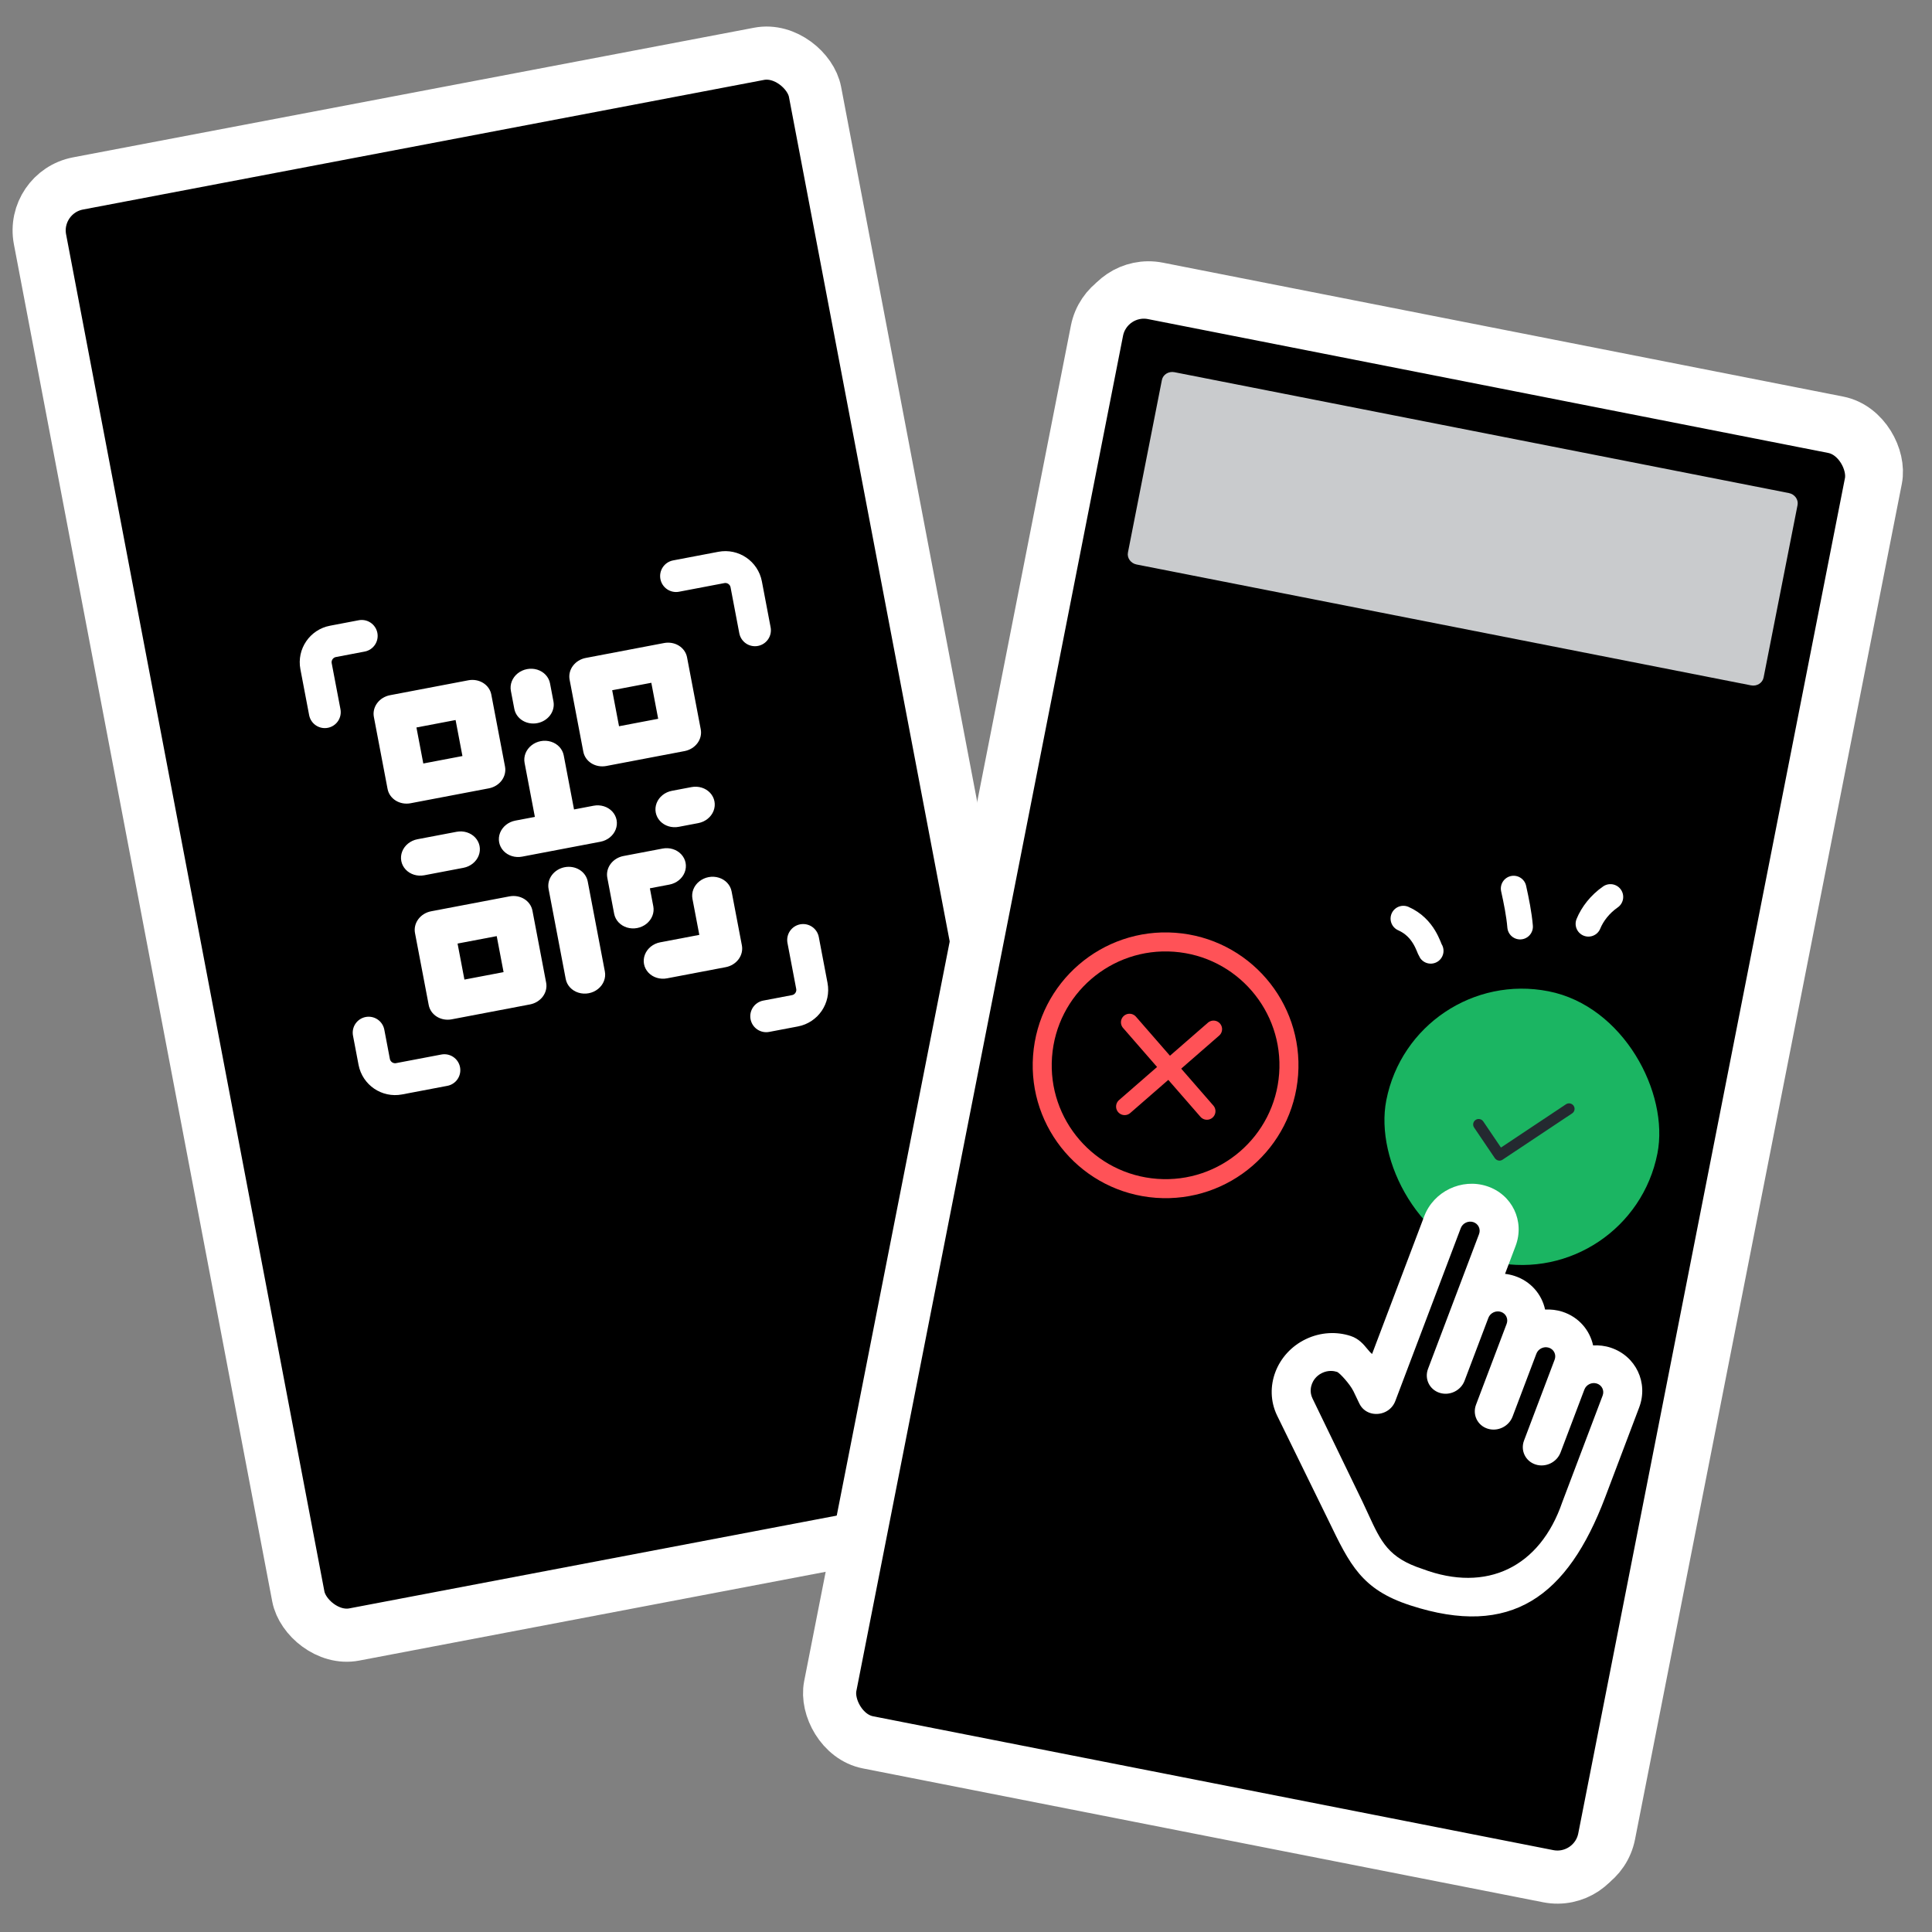<svg width="140" height="140" viewBox="0 0 140 140" fill="none" xmlns="http://www.w3.org/2000/svg">
<rect x="0" y="0" width="140" height="140" fill="#808080" stroke="none"/>
<rect x="2.251" y="13.941" width="57.169" height="107.036" rx="3.465" transform="rotate(-10.777 2.251 13.941)" fill="black" stroke="white" stroke-width="3.85"/>
<path d="M55.523 73.641L57.606 73.245C58.442 73.086 58.99 72.279 58.831 71.444L58.198 68.115" stroke="white" stroke-width="2.31" stroke-linecap="round"/>
<path d="M54.707 45.672L54.074 42.344C53.914 41.508 53.108 40.96 52.273 41.119L48.99 41.744" stroke="white" stroke-width="2.31" stroke-linecap="round"/>
<path d="M26.211 46.08L24.127 46.477C23.292 46.636 22.744 47.442 22.902 48.277L23.536 51.606" stroke="white" stroke-width="2.31" stroke-linecap="round"/>
<path d="M26.714 74.83L27.117 76.948C27.277 77.784 28.083 78.332 28.918 78.173L32.201 77.549" stroke="white" stroke-width="2.31" stroke-linecap="round"/>
<path d="M42.269 54.471L41.276 49.252C41.21 48.906 41.296 48.545 41.515 48.25C41.735 47.955 42.069 47.748 42.446 47.677L48.119 46.597C48.495 46.525 48.882 46.594 49.195 46.788C49.507 46.982 49.72 47.286 49.786 47.632L50.779 52.851C50.845 53.197 50.759 53.558 50.539 53.853C50.32 54.148 49.985 54.354 49.609 54.426L43.936 55.506C43.56 55.578 43.172 55.509 42.86 55.315C42.547 55.121 42.335 54.817 42.269 54.471ZM44.857 52.626L47.694 52.086L47.197 49.477L44.361 50.017L44.857 52.626ZM35.425 57.126L29.752 58.206C29.376 58.277 28.989 58.209 28.676 58.014C28.364 57.82 28.151 57.517 28.085 57.171L27.092 51.951C27.026 51.605 27.112 51.245 27.332 50.95C27.551 50.654 27.886 50.448 28.262 50.377L33.935 49.297C34.311 49.225 34.699 49.294 35.011 49.488C35.324 49.682 35.536 49.985 35.602 50.331L36.596 55.551C36.661 55.897 36.575 56.257 36.356 56.553C36.136 56.848 35.802 57.054 35.425 57.126ZM33.014 52.176L30.177 52.716L30.674 55.326L33.51 54.786L33.014 52.176ZM38.583 65.99L39.576 71.209C39.642 71.555 39.556 71.916 39.336 72.211C39.117 72.506 38.782 72.712 38.406 72.784L32.733 73.864C32.356 73.936 31.969 73.867 31.657 73.673C31.344 73.479 31.132 73.175 31.066 72.829L30.072 67.61C30.006 67.264 30.093 66.903 30.312 66.608C30.531 66.313 30.866 66.106 31.242 66.035L36.916 64.955C37.292 64.883 37.679 64.952 37.992 65.146C38.304 65.34 38.517 65.644 38.583 65.99ZM35.994 67.835L33.157 68.374L33.654 70.984L36.491 70.444L35.994 67.835ZM47.341 65.675L47.093 64.37L48.511 64.1C49.018 64.003 49.439 63.666 49.615 63.214C49.792 62.762 49.697 62.264 49.367 61.909C49.037 61.553 48.521 61.394 48.014 61.49L45.178 62.03C44.801 62.102 44.467 62.308 44.247 62.603C44.028 62.898 43.942 63.259 44.008 63.605L44.504 66.215C44.593 66.681 44.945 67.06 45.429 67.21C45.912 67.359 46.453 67.256 46.847 66.94C47.241 66.623 47.43 66.141 47.341 65.675ZM30.249 60.815C29.742 60.912 29.321 61.25 29.145 61.702C28.968 62.154 29.063 62.651 29.393 63.007C29.723 63.362 30.239 63.522 30.745 63.425L33.582 62.885C34.089 62.789 34.51 62.451 34.687 61.999C34.863 61.547 34.768 61.05 34.438 60.694C34.108 60.339 33.592 60.179 33.086 60.275L30.249 60.815ZM43.511 60.995C44.018 60.899 44.439 60.561 44.615 60.109C44.791 59.657 44.697 59.16 44.367 58.804C44.036 58.449 43.521 58.289 43.014 58.386L41.596 58.656L40.851 54.741C40.762 54.275 40.41 53.895 39.926 53.746C39.443 53.596 38.902 53.699 38.508 54.016C38.114 54.332 37.925 54.815 38.014 55.281L38.759 59.196L37.341 59.465C36.834 59.562 36.413 59.9 36.236 60.352C36.06 60.804 36.155 61.301 36.485 61.657C36.815 62.012 37.331 62.172 37.837 62.075L43.511 60.995ZM50.106 57.036L48.688 57.306C48.181 57.402 47.76 57.74 47.583 58.192C47.407 58.644 47.502 59.141 47.832 59.497C48.162 59.852 48.677 60.012 49.184 59.915L50.603 59.645C51.109 59.549 51.53 59.211 51.707 58.759C51.883 58.307 51.789 57.81 51.459 57.454C51.128 57.099 50.613 56.939 50.106 57.036ZM38.935 52.401C39.312 52.33 39.646 52.123 39.866 51.828C40.085 51.533 40.171 51.172 40.105 50.826L39.857 49.522C39.768 49.055 39.416 48.676 38.933 48.526C38.45 48.377 37.909 48.48 37.514 48.796C37.12 49.113 36.932 49.595 37.02 50.062L37.269 51.366C37.335 51.712 37.547 52.016 37.86 52.21C38.172 52.404 38.559 52.473 38.935 52.401ZM40.922 62.84C40.546 62.912 40.212 63.118 39.992 63.413C39.773 63.708 39.687 64.069 39.752 64.415L40.994 70.939C41.083 71.406 41.435 71.785 41.919 71.934C42.402 72.084 42.943 71.981 43.337 71.664C43.731 71.348 43.92 70.865 43.831 70.399L42.589 63.875C42.523 63.529 42.311 63.225 41.998 63.031C41.686 62.837 41.299 62.769 40.922 62.84ZM48.334 70.894L52.59 70.084C52.966 70.013 53.3 69.806 53.52 69.511C53.739 69.216 53.825 68.855 53.76 68.509L53.014 64.595C52.926 64.129 52.573 63.749 52.09 63.6C51.607 63.45 51.066 63.553 50.672 63.87C50.277 64.186 50.089 64.668 50.178 65.135L50.675 67.745L47.838 68.284C47.331 68.381 46.91 68.719 46.734 69.171C46.557 69.623 46.652 70.12 46.982 70.476C47.312 70.831 47.828 70.991 48.334 70.894Z" fill="white"/>
<rect x="80.5" y="20.255" width="57.169" height="107.036" rx="3.465" transform="rotate(11.135 80.5 20.255)" fill="white" stroke="white" stroke-width="3.85"/>
<path d="M107.641 95.522L109.722 95.932C110.556 96.096 111.366 95.553 111.53 94.718L112.185 91.394" stroke="#FFBD41" stroke-width="2.31" stroke-linecap="round"/>
<path d="M117.324 69.269L117.978 65.945C118.143 65.111 117.599 64.301 116.765 64.137L113.486 63.491" stroke="#FFBD41" stroke-width="2.31" stroke-linecap="round"/>
<path d="M90.734 59.014L88.653 58.604C87.818 58.44 87.008 58.983 86.844 59.818L86.19 63.142" stroke="#FFBD41" stroke-width="2.31" stroke-linecap="round"/>
<path d="M80.471 85.875L80.055 87.99C79.891 88.825 80.434 89.635 81.269 89.799L84.547 90.444" stroke="#FFBD41" stroke-width="2.31" stroke-linecap="round"/>
<path d="M102.501 72.791L103.527 67.578C103.596 67.233 103.81 66.93 104.124 66.738C104.437 66.546 104.825 66.48 105.201 66.554L110.867 67.669C111.243 67.743 111.576 67.951 111.794 68.248C112.011 68.545 112.095 68.906 112.027 69.251L111.001 74.465C110.933 74.81 110.719 75.112 110.405 75.304C110.091 75.496 109.704 75.563 109.328 75.489L103.662 74.374C103.286 74.3 102.952 74.091 102.735 73.795C102.517 73.498 102.433 73.137 102.501 72.791ZM105.591 72.046L108.425 72.603L108.938 69.997L106.104 69.439L105.591 72.046ZM95.162 72.701L89.495 71.585C89.119 71.511 88.786 71.303 88.568 71.006C88.351 70.71 88.267 70.349 88.335 70.003L89.361 64.79C89.429 64.444 89.644 64.142 89.957 63.95C90.271 63.758 90.659 63.692 91.034 63.766L96.701 64.881C97.076 64.955 97.41 65.163 97.627 65.46C97.845 65.756 97.929 66.117 97.861 66.463L96.835 71.676C96.767 72.022 96.552 72.324 96.239 72.516C95.925 72.708 95.537 72.775 95.162 72.701ZM94.771 67.209L91.938 66.651L91.425 69.257L94.258 69.815L94.771 67.209ZM94.783 82.102L93.757 87.316C93.689 87.661 93.474 87.963 93.16 88.156C92.847 88.348 92.459 88.414 92.083 88.34L86.417 87.225C86.041 87.151 85.708 86.942 85.49 86.646C85.273 86.349 85.189 85.988 85.257 85.642L86.283 80.429C86.351 80.084 86.565 79.781 86.879 79.59C87.193 79.397 87.58 79.331 87.956 79.405L93.623 80.52C93.998 80.594 94.332 80.802 94.549 81.099C94.767 81.396 94.851 81.757 94.783 82.102ZM91.693 82.848L88.86 82.29L88.347 84.897L91.18 85.455L91.693 82.848ZM103.026 85.079L103.283 83.775L104.699 84.054C105.206 84.154 105.722 83.998 106.054 83.644C106.387 83.291 106.485 82.794 106.311 82.341C106.137 81.888 105.719 81.547 105.212 81.448L102.379 80.89C102.003 80.816 101.616 80.882 101.302 81.075C100.988 81.267 100.774 81.569 100.706 81.914L100.193 84.521C100.101 84.987 100.286 85.47 100.679 85.789C101.071 86.108 101.612 86.214 102.096 86.068C102.58 85.921 102.934 85.544 103.026 85.079ZM88.982 74.192C88.476 74.092 87.959 74.249 87.627 74.602C87.294 74.955 87.197 75.452 87.37 75.905C87.544 76.358 87.963 76.699 88.469 76.798L91.302 77.356C91.808 77.456 92.325 77.299 92.657 76.946C92.99 76.593 93.088 76.096 92.914 75.643C92.74 75.19 92.322 74.849 91.815 74.749L88.982 74.192ZM101.219 79.308C101.725 79.407 102.242 79.251 102.574 78.898C102.906 78.544 103.004 78.047 102.831 77.594C102.657 77.141 102.238 76.801 101.732 76.701L100.315 76.422L101.085 72.513C101.176 72.047 100.991 71.564 100.599 71.245C100.206 70.925 99.666 70.819 99.182 70.966C98.698 71.112 98.343 71.489 98.251 71.955L97.482 75.865L96.065 75.586C95.559 75.486 95.042 75.643 94.71 75.996C94.378 76.35 94.28 76.846 94.454 77.299C94.627 77.752 95.046 78.093 95.552 78.193L101.219 79.308ZM108.815 78.096L107.398 77.817C106.892 77.717 106.376 77.873 106.043 78.227C105.711 78.58 105.613 79.077 105.787 79.53C105.96 79.983 106.379 80.324 106.885 80.423L108.302 80.702C108.808 80.802 109.325 80.645 109.657 80.292C109.99 79.939 110.087 79.442 109.914 78.989C109.74 78.536 109.321 78.195 108.815 78.096ZM100.181 69.627C100.557 69.701 100.944 69.635 101.258 69.443C101.572 69.251 101.786 68.948 101.854 68.603L102.111 67.299C102.203 66.834 102.017 66.35 101.625 66.031C101.232 65.712 100.692 65.606 100.208 65.753C99.724 65.899 99.369 66.276 99.278 66.742L99.021 68.045C98.953 68.391 99.037 68.752 99.254 69.048C99.472 69.345 99.805 69.553 100.181 69.627ZM98.129 80.053C97.753 79.98 97.366 80.046 97.052 80.238C96.738 80.43 96.524 80.732 96.456 81.078L95.173 87.594C95.082 88.06 95.267 88.543 95.659 88.862C96.052 89.181 96.592 89.288 97.076 89.141C97.56 88.995 97.915 88.618 98.007 88.152L99.289 81.636C99.357 81.29 99.273 80.929 99.056 80.632C98.838 80.336 98.505 80.127 98.129 80.053ZM102 90.292L106.25 91.128C106.626 91.202 107.013 91.136 107.327 90.944C107.641 90.752 107.855 90.449 107.923 90.104L108.693 86.194C108.784 85.728 108.599 85.245 108.207 84.926C107.814 84.607 107.274 84.501 106.79 84.647C106.306 84.793 105.951 85.171 105.859 85.636L105.346 88.243L102.513 87.685C102.007 87.586 101.49 87.742 101.158 88.095C100.826 88.449 100.728 88.946 100.901 89.399C101.075 89.852 101.494 90.192 102 90.292Z" fill="#FFBD41"/>
<rect x="80.159" y="20.565" width="57.169" height="107.036" rx="3.465" transform="rotate(11.132 80.159 20.565)" fill="black" stroke="white" stroke-width="3.85"/>
<circle cx="84.463" cy="77.195" r="8.94" transform="rotate(4.194 84.463 77.195)" stroke="#FF5257" stroke-width="1.378"/>
<line x1="87.937" y1="74.576" x2="81.496" y2="80.185" stroke="#FF5257" stroke-width="1.24" stroke-linecap="round"/>
<line x1="87.457" y1="80.521" x2="81.848" y2="74.08" stroke="#FF5257" stroke-width="1.24" stroke-linecap="round"/>
<rect x="102.391" y="69.899" width="20.021" height="20.021" rx="10.011" transform="rotate(11.132 102.391 69.899)" fill="#1BB562"/>
<path d="M106.819 81.705C106.695 81.523 106.744 81.276 106.927 81.154C107.11 81.032 107.359 81.081 107.483 81.263L108.765 83.156L113.476 80.02C113.66 79.898 113.908 79.947 114.031 80.129C114.155 80.312 114.107 80.558 113.923 80.68L108.88 84.037C108.695 84.16 108.461 84.11 108.324 83.928L106.819 81.705Z" fill="#242930"/>
<path d="M129.628 35.729L85.106 26.971C84.681 26.887 84.273 27.142 84.195 27.539L81.735 40.035C81.657 40.433 81.938 40.823 82.364 40.906L126.885 49.664C127.31 49.748 127.719 49.493 127.797 49.096L130.257 36.6C130.335 36.202 130.053 35.812 129.628 35.729Z" fill="#C9CBCD"/>
<path d="M106.847 86.864L109.793 94.947L117.682 101.182L110.156 115.111L101.035 114.046L94.528 100.463L96.188 98.608L99.351 100.358L106.847 86.864Z" fill="black"/>
<path fill-rule="evenodd" clip-rule="evenodd" d="M115.442 97.492C115.861 97.473 116.287 97.517 116.704 97.653C118.533 98.249 119.462 100.19 118.781 101.988L116.317 108.499C113.594 115.692 109.509 118.715 102.197 116.331L102.159 116.318C98.682 115.184 97.816 113.39 96.274 110.194L96.243 110.13L92.537 102.563C91.563 100.531 92.499 98.058 94.628 97.038C95.693 96.528 96.854 96.478 97.87 96.809C98.466 97.003 98.807 97.416 99.077 97.744C99.203 97.895 99.313 98.029 99.426 98.114L103.206 88.131C103.887 86.332 105.92 85.358 107.748 85.954C109.576 86.55 110.506 88.491 109.825 90.289L109.061 92.308C109.291 92.335 109.521 92.385 109.747 92.458C110.927 92.843 111.723 93.789 111.963 94.894C112.382 94.876 112.809 94.92 113.226 95.056C114.405 95.44 115.201 96.386 115.442 97.492ZM103.093 113.697C107.731 115.439 111.597 113.564 113.209 108.85L116.134 101.125C116.27 100.765 116.084 100.377 115.718 100.258C115.353 100.138 114.946 100.333 114.81 100.693L113.084 105.251C112.812 105.97 111.998 106.36 111.268 106.121C110.537 105.883 110.165 105.106 110.437 104.387L112.655 98.527C112.791 98.168 112.605 97.779 112.24 97.66C111.874 97.541 111.467 97.736 111.331 98.096L109.606 102.653C109.334 103.372 108.52 103.762 107.789 103.524C107.058 103.286 106.686 102.509 106.958 101.79L109.177 95.93C109.313 95.57 109.127 95.182 108.761 95.063C108.396 94.944 107.989 95.139 107.853 95.498L106.127 100.056C105.855 100.775 105.041 101.165 104.311 100.927C103.58 100.688 103.208 99.912 103.48 99.193L107.177 89.426C107.313 89.066 107.127 88.678 106.762 88.559C106.396 88.44 105.989 88.635 105.853 88.994L101.111 101.52C100.814 102.306 99.965 102.612 99.284 102.391C98.959 102.284 98.672 102.058 98.503 101.704L98.06 100.78L98.058 100.781L98.056 100.779C97.844 100.337 97.089 99.48 96.884 99.413C96.678 99.346 96.266 99.268 95.805 99.49C95.34 99.712 95.143 100.083 95.067 100.284C94.99 100.486 94.894 100.889 95.106 101.331L98.736 108.829C98.882 109.135 99.014 109.424 99.14 109.697C100.084 111.749 100.607 112.886 103.093 113.697Z" fill="white"/>
<path d="M101.693 66.564C103.203 67.229 103.519 68.674 103.676 68.902" stroke="white" stroke-width="1.853" stroke-linecap="round"/>
<path d="M109.683 64.387C109.88 65.276 110.076 66.243 110.153 67.147" stroke="white" stroke-width="1.853" stroke-linecap="round"/>
<path d="M116.697 64.995C115.94 65.52 115.39 66.238 115.102 66.943" stroke="white" stroke-width="1.853" stroke-linecap="round"/>
</svg>
